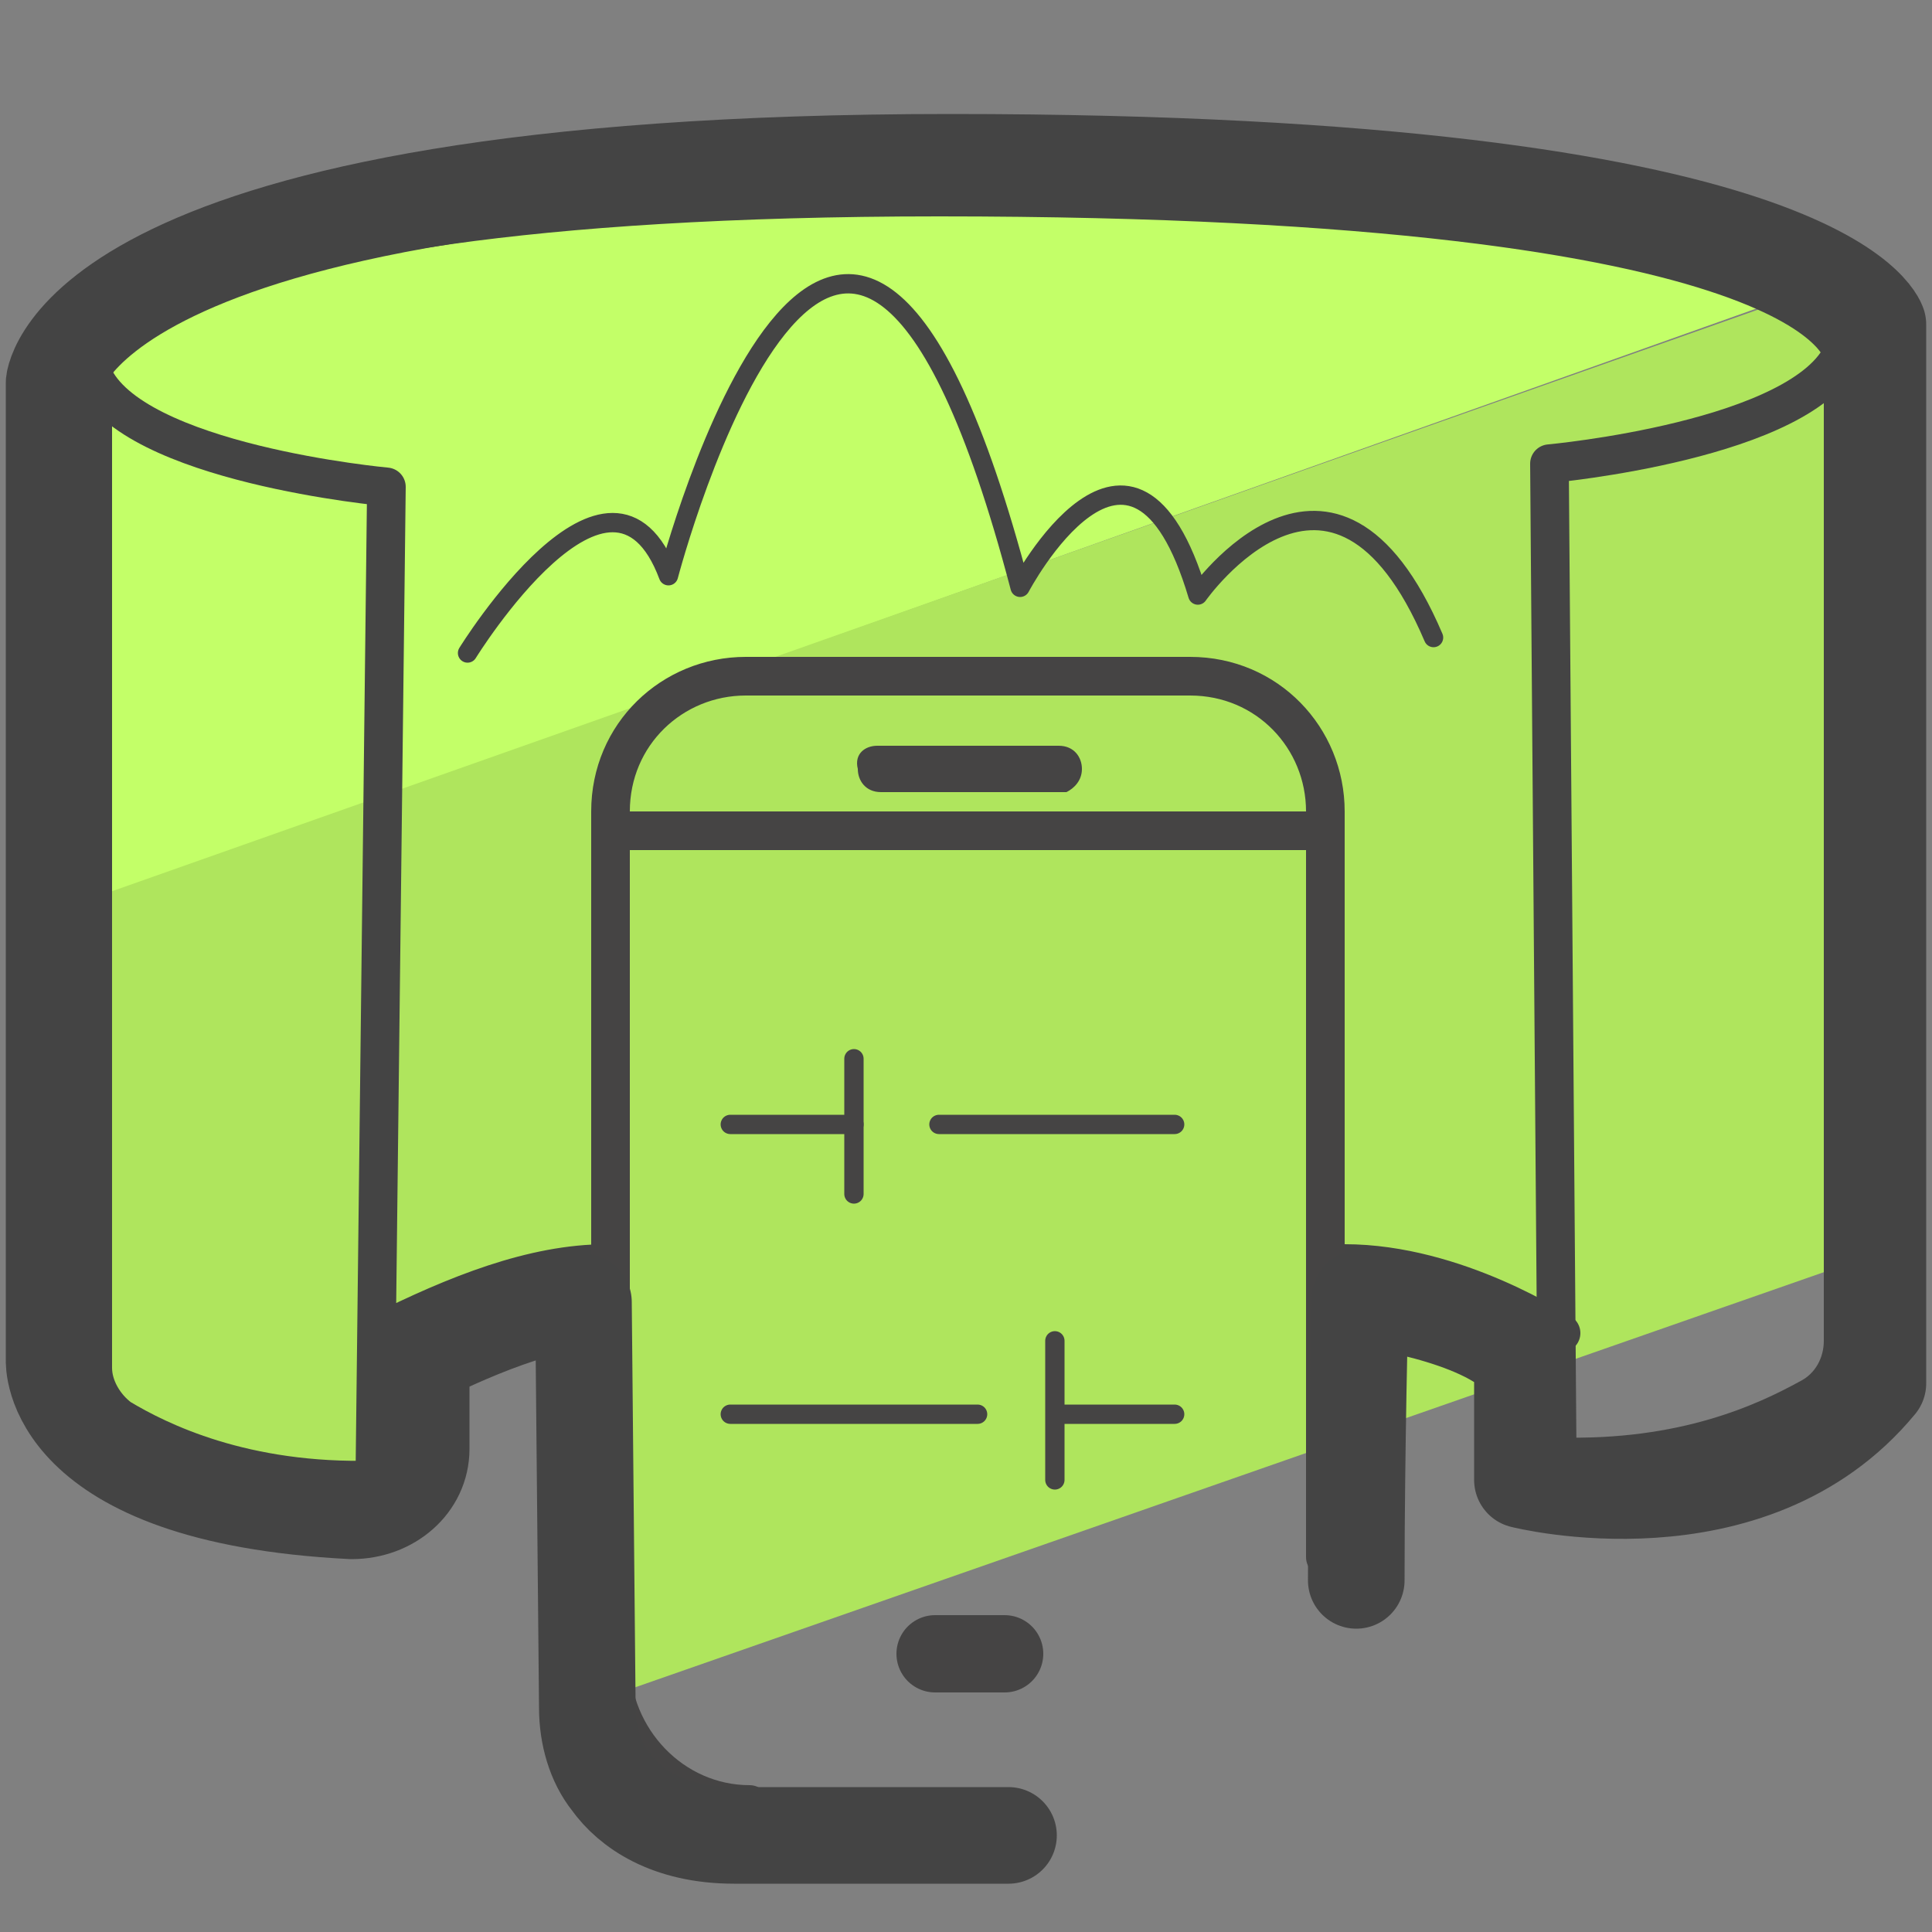 <svg xmlns="http://www.w3.org/2000/svg" id="Camada_3" x="0" y="0" version="1.1" viewBox="0 0 50 50" xml:space="preserve"><rect x="0" y="0" width="50" height="50" fill="#808080" stroke="none"/><style>.st2,.st4{fill:none;stroke:#444;stroke-linecap:round;stroke-linejoin:round;stroke-miterlimit:10}.st4{stroke:#454444;stroke-width:.5}</style><path fill="#c3ff68" d="M43.5 5.9L9.8 4.6c-.9 0-3.4 1.7-5.8 2.8-1.2.5-3 3.5-3 4.8v11.6L47.1 7.4c0-1.2-2.5-1.5-3.6-1.5z"/><path fill="#afe55d" d="M1 25.7l.4 9.6c0 1 3.6 3 8.5 3.7 1.7.2.6-4.8 4.2-5.2 1.5-.2.7 10.5 1.1 10.3l33.5-11.7c1.1-.4-.4-.7-.4-1.9l.4-18.9c-.1-1.8-.9-4.4-2.6-3.8L2.8 23.1c-1.1.4-1.8 1.4-1.8 2.6z"/><path d="M2.4 9.7s0-4.6 21.9-4.6c23.1 0 23.4 4.1 23.4 4.1v25.5c0 .6-.3 1.2-.9 1.5-1.1.6-3.2 1.6-6.5 1.5L40.1 12s6.6-.6 7.6-2.9" class="st2"/><path d="M2.4 9.7v25.7c0 .5.3 1 .7 1.3 1 .6 3.2 1.7 6.6 1.6l.3-25.7S3.4 12 2.4 9.7m13.3 23c-1.9 0-3.9.8-5.9 1.8m30.6 0s-2.7-1.8-5.6-1.8" class="st2"/><path fill="none" stroke="#444" stroke-linecap="round" stroke-linejoin="round" stroke-miterlimit="10" stroke-width=".5" d="M12.1 16.9s3.7-6 5.2-2c0 0 4.5-17.2 9.1.3 0 0 2.9-5.5 4.6.2 0 0 3.5-5 6.1 1.1"/><path d="M22.1 29.1h-3.2" class="st4"/><path fill="#454444" d="M22.2 19.9c0 .3.2.6.6.6h4.8c.2-.1.4-.3.4-.6s-.2-.6-.6-.6h-4.7c-.3 0-.6.2-.5.6z"/><path fill="none" stroke="#454444" stroke-linecap="round" stroke-linejoin="round" stroke-miterlimit="10" d="M16.1 21.5h18"/><path fill="none" stroke="#454444" stroke-linecap="round" stroke-miterlimit="10" d="M19.4 46.7c-2 0-3.6-1.7-3.6-3.7V21c0-2 1.6-3.5 3.5-3.5h11.5c2 0 3.5 1.6 3.5 3.5v19.3"/><path d="M27.3 36.6h3.1m-11.5 0h6.4m2-1.9v3.6m3.1-9.2h-6.1m-2.2 1.8v-3.5" class="st4"/><path fill="none" stroke="#454444" stroke-linecap="round" stroke-linejoin="round" stroke-miterlimit="10" stroke-width="2" d="M24.2 42.8H26"/><path fill="none" stroke="#444" stroke-linecap="round" stroke-linejoin="round" stroke-miterlimit="10" stroke-width="2.5" d="M35.1 40.9c0-3.3.1-7.3.1-7.3s3.2.4 4.2 1.6v3.1s5.9 1.5 9.2-2.5V8.4s-1.3-4.2-24-4.2S1.4 9.9 1.4 9.9v25.3s-.2 3.5 7.7 3.9c1 0 1.8-.7 1.8-1.6v-2.4s2.7-1.4 4.2-1.4l.1 10.5c0 .7.2 1.4.6 1.9.5.7 1.5 1.4 3.2 1.4h7.1"/></svg>